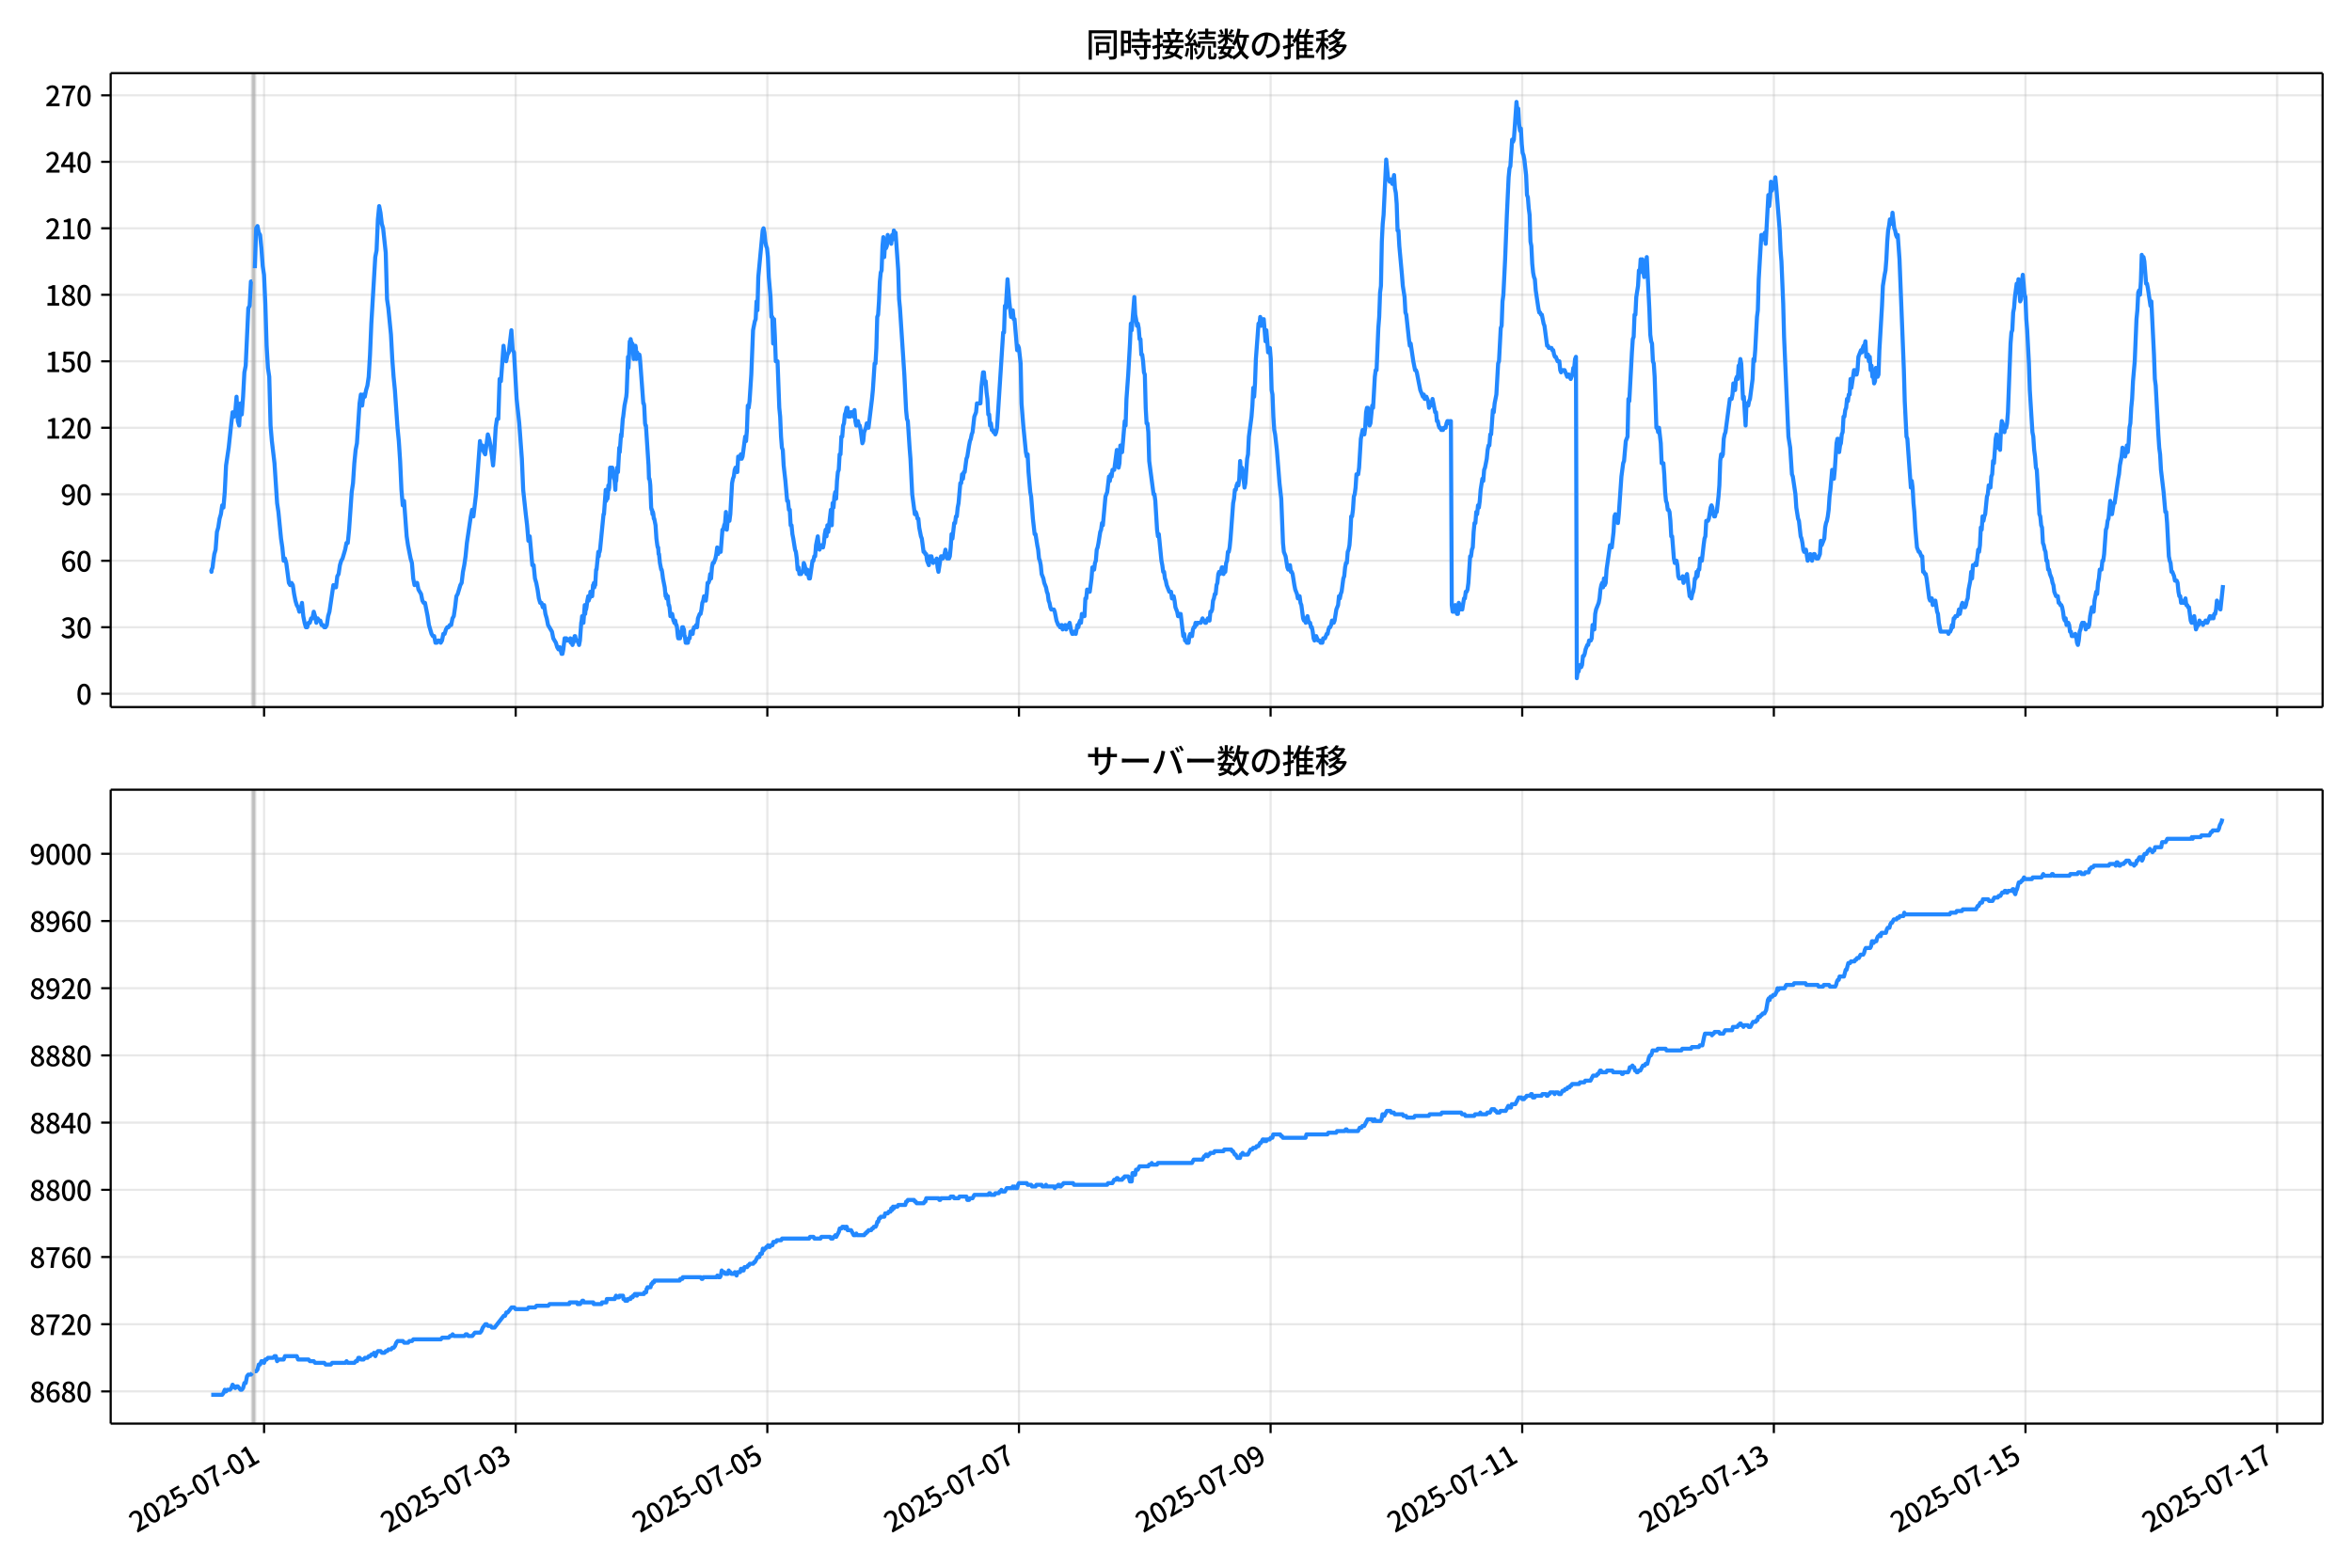 <!DOCTYPE svg  PUBLIC '-//W3C//DTD SVG 1.1//EN'  'http://www.w3.org/Graphics/SVG/1.1/DTD/svg11.dtd'>
<svg version="1.1" viewBox="0 0 864 576" xmlns="http://www.w3.org/2000/svg" xmlns:xlink="http://www.w3.org/1999/xlink">
 <defs>
  <style type="text/css">*{stroke-linejoin: round; stroke-linecap: butt}</style>
 </defs>
 <g id="aa">
  <g id="ab">
   <path d="m0 576h864v-576h-864z" fill="#fff"/>
  </g>
  <g id="ac">
   <g id="ad">
    <path d="m40.66 259.78h812.54v-232.9h-812.54z" fill="#fff"/>
   </g>
   <g id="ae">
    <path d="m92.674 259.78h.963v-232.9h-.963z" clip-path="url(#c)" fill="#808080" opacity=".3" stroke="#808080"/>
   </g>
   <g id="af">
    <g id="ag">
     <g id="ah">
      <path d="m97.007 259.78v-232.9" clip-path="url(#c)" fill="none" stroke="#b0b0b0" stroke-linecap="square" stroke-opacity=".3" stroke-width=".8"/>
     </g>
     <g id="ai">
      <defs>
       <path id="f" d="m0 0v3.5" stroke="#000" stroke-width=".8"/>
      </defs>
      <use x="97.007" y="259.778" stroke="#000000" stroke-width=".8" xlink:href="#f"/>
     </g>
    </g>
    <g id="aj">
     <g id="ak">
      <path d="m189.44 259.78v-232.9" clip-path="url(#c)" fill="none" stroke="#b0b0b0" stroke-linecap="square" stroke-opacity=".3" stroke-width=".8"/>
     </g>
     <g id="al">
      <use x="189.442" y="259.778" stroke="#000000" stroke-width=".8" xlink:href="#f"/>
     </g>
    </g>
    <g id="am">
     <g id="an">
      <path d="m281.88 259.78v-232.9" clip-path="url(#c)" fill="none" stroke="#b0b0b0" stroke-linecap="square" stroke-opacity=".3" stroke-width=".8"/>
     </g>
     <g id="ao">
      <use x="281.877" y="259.778" stroke="#000000" stroke-width=".8" xlink:href="#f"/>
     </g>
    </g>
    <g id="ap">
     <g id="aq">
      <path d="m374.31 259.78v-232.9" clip-path="url(#c)" fill="none" stroke="#b0b0b0" stroke-linecap="square" stroke-opacity=".3" stroke-width=".8"/>
     </g>
     <g id="ar">
      <use x="374.312" y="259.778" stroke="#000000" stroke-width=".8" xlink:href="#f"/>
     </g>
    </g>
    <g id="as">
     <g id="at">
      <path d="m466.75 259.78v-232.9" clip-path="url(#c)" fill="none" stroke="#b0b0b0" stroke-linecap="square" stroke-opacity=".3" stroke-width=".8"/>
     </g>
     <g id="au">
      <use x="466.747" y="259.778" stroke="#000000" stroke-width=".8" xlink:href="#f"/>
     </g>
    </g>
    <g id="av">
     <g id="aw">
      <path d="m559.18 259.78v-232.9" clip-path="url(#c)" fill="none" stroke="#b0b0b0" stroke-linecap="square" stroke-opacity=".3" stroke-width=".8"/>
     </g>
     <g id="ax">
      <use x="559.182" y="259.778" stroke="#000000" stroke-width=".8" xlink:href="#f"/>
     </g>
    </g>
    <g id="ay">
     <g id="az">
      <path d="m651.62 259.78v-232.9" clip-path="url(#c)" fill="none" stroke="#b0b0b0" stroke-linecap="square" stroke-opacity=".3" stroke-width=".8"/>
     </g>
     <g id="ba">
      <use x="651.617" y="259.778" stroke="#000000" stroke-width=".8" xlink:href="#f"/>
     </g>
    </g>
    <g id="bb">
     <g id="bc">
      <path d="m744.05 259.78v-232.9" clip-path="url(#c)" fill="none" stroke="#b0b0b0" stroke-linecap="square" stroke-opacity=".3" stroke-width=".8"/>
     </g>
     <g id="bd">
      <use x="744.052" y="259.778" stroke="#000000" stroke-width=".8" xlink:href="#f"/>
     </g>
    </g>
    <g id="be">
     <g id="bf">
      <path d="m836.49 259.78v-232.9" clip-path="url(#c)" fill="none" stroke="#b0b0b0" stroke-linecap="square" stroke-opacity=".3" stroke-width=".8"/>
     </g>
     <g id="bg">
      <use x="836.487" y="259.778" stroke="#000000" stroke-width=".8" xlink:href="#f"/>
     </g>
    </g>
   </g>
   <g id="bh">
    <g id="bi">
     <g id="bj">
      <path d="m40.66 254.89h812.54" clip-path="url(#c)" fill="none" stroke="#b0b0b0" stroke-linecap="square" stroke-opacity=".3" stroke-width=".8"/>
     </g>
     <g id="bk">
      <defs>
       <path id="e" d="m0 0h-3.5" stroke="#000" stroke-width=".8"/>
      </defs>
      <use x="40.66" y="254.892" stroke="#000000" stroke-width=".8" xlink:href="#e"/>
     </g>
     <g id="bl">
      <!-- 0 -->
      <g transform="translate(27.96 258.88) scale(.1 -.1)">
       <defs>
        <path id="a" transform="scale(.016)" d="m1830-90q-460 0-806 275-346 276-535 823-188 547-188 1366 0 820 188 1357 189 538 535 803 346 266 806 266 461 0 800-269 340-269 528-803 189-534 189-1354 0-819-189-1366-188-547-528-823-339-275-800-275zm0 589q237 0 422 185 186 186 288 599 103 413 103 1091 0 679-103 1082-102 403-288 582-185 180-422 180-236 0-422-180-186-179-292-582-105-403-105-1082 0-678 105-1091 106-413 292-599 186-185 422-185z"/>
       </defs>
       <use xlink:href="#a"/>
      </g>
     </g>
    </g>
    <g id="bm">
     <g id="bn">
      <path d="m40.66 230.46h812.54" clip-path="url(#c)" fill="none" stroke="#b0b0b0" stroke-linecap="square" stroke-opacity=".3" stroke-width=".8"/>
     </g>
     <g id="bo">
      <use x="40.66" y="230.462" stroke="#000000" stroke-width=".8" xlink:href="#e"/>
     </g>
     <g id="bp">
      <!-- 30 -->
      <g transform="translate(22.26 234.45) scale(.1 -.1)">
       <defs>
        <path id="n" transform="scale(.016)" d="m1715-90q-371 0-656 90t-503 240q-217 150-377 323l359 474q211-205 479-359 269-153 634-153 269 0 467 92 199 93 311 266t112 423q0 256-125 451t-429 300q-304 106-835 106v551q467 0 732 105 266 106 384 291 119 186 119 423 0 307-192 489-192 183-531 183-269 0-503-119-233-118-438-316l-384 460q282 256 614 413 333 157 737 157 422 0 748-144 327-144 512-413 186-269 186-659 0-403-221-685-221-281-592-422v-26q269-70 490-227t349-400 128-557q0-422-215-726-214-304-573-468-358-163-787-163z"/>
       </defs>
       <use xlink:href="#n"/>
       <use transform="translate(57)" xlink:href="#a"/>
      </g>
     </g>
    </g>
    <g id="bq">
     <g id="br">
      <path d="m40.66 206.03h812.54" clip-path="url(#c)" fill="none" stroke="#b0b0b0" stroke-linecap="square" stroke-opacity=".3" stroke-width=".8"/>
     </g>
     <g id="bs">
      <use x="40.66" y="206.032" stroke="#000000" stroke-width=".8" xlink:href="#e"/>
     </g>
     <g id="bt">
      <!-- 60 -->
      <g transform="translate(22.26 210.02) scale(.1 -.1)">
       <defs>
        <path id="m" transform="scale(.016)" d="m1971-90q-339 0-634 144-294 144-518 435-224 292-352 733-128 442-128 1044 0 678 147 1161 148 483 397 784 250 301 570 445t665 144q397 0 688-147 292-147 490-359l-403-448q-128 154-327 253-198 99-409 99-307 0-567-182-259-182-413-605-153-422-153-1145 0-608 115-1002t326-589q212-195 493-195 212 0 375 121 163 122 259 343t96 522q0 300-90 511-89 212-259 320-169 109-419 109-211 0-451-134t-458-461l-25 538q134 192 313 323t374 201q196 71 375 71 397 0 694-163 298-163 467-490 170-326 170-825 0-468-195-817-195-348-512-544-317-195-701-195z"/>
       </defs>
       <use xlink:href="#m"/>
       <use transform="translate(57)" xlink:href="#a"/>
      </g>
     </g>
    </g>
    <g id="bu">
     <g id="bv">
      <path d="m40.66 181.6h812.54" clip-path="url(#c)" fill="none" stroke="#b0b0b0" stroke-linecap="square" stroke-opacity=".3" stroke-width=".8"/>
     </g>
     <g id="bw">
      <use x="40.66" y="181.602" stroke="#000000" stroke-width=".8" xlink:href="#e"/>
     </g>
     <g id="bx">
      <!-- 90 -->
      <g transform="translate(22.26 185.59) scale(.1 -.1)">
       <defs>
        <path id="l" transform="scale(.016)" d="m1562-90q-410 0-708 150-297 151-502 356l403 461q141-160 346-256t422-96q224 0 425 102 202 103 352 333 151 230 237 614 87 384 87 941 0 589-115 970t-323 563-496 182q-205 0-372-118-166-118-262-336t-96-525q0-301 86-512 87-211 259-323 173-112 417-112 224 0 460 141 237 141 448 461l32-544q-134-180-313-314t-371-208-384-74q-391 0-689 166-297 167-467 496-169 330-169 823 0 467 195 816t515 541 698 192q339 0 636-138 298-137 519-419 221-281 349-710t128-1018q0-691-141-1187t-391-807q-249-310-563-461-313-150-652-150z"/>
       </defs>
       <use xlink:href="#l"/>
       <use transform="translate(57)" xlink:href="#a"/>
      </g>
     </g>
    </g>
    <g id="by">
     <g id="bz">
      <path d="m40.66 157.17h812.54" clip-path="url(#c)" fill="none" stroke="#b0b0b0" stroke-linecap="square" stroke-opacity=".3" stroke-width=".8"/>
     </g>
     <g id="ca">
      <use x="40.66" y="157.172" stroke="#000000" stroke-width=".8" xlink:href="#e"/>
     </g>
     <g id="cb">
      <!-- 120 -->
      <g transform="translate(16.56 161.16) scale(.1 -.1)">
       <defs>
        <path id="k" transform="scale(.016)" d="m544 0v608h1037v3277h-845v467q333 58 579 147 247 90 451 218h557v-4109h915v-608h-2694z"/>
        <path id="b" transform="scale(.016)" d="m282 0v429q697 621 1164 1136 468 515 701 956 234 442 234 826 0 256-87 451-86 196-262 301-176 106-445 106-275 0-506-151-230-150-422-368l-416 410q301 333 637 518 336 186 803 186 429 0 749-176t496-493 176-745q0-455-224-919t-615-935q-390-470-889-950 186 20 394 36t374 16h1184v-634h-3046z"/>
       </defs>
       <use xlink:href="#k"/>
       <use transform="translate(57)" xlink:href="#b"/>
       <use transform="translate(114)" xlink:href="#a"/>
      </g>
     </g>
    </g>
    <g id="cc">
     <g id="cd">
      <path d="m40.66 132.74h812.54" clip-path="url(#c)" fill="none" stroke="#b0b0b0" stroke-linecap="square" stroke-opacity=".3" stroke-width=".8"/>
     </g>
     <g id="ce">
      <use x="40.66" y="132.743" stroke="#000000" stroke-width=".8" xlink:href="#e"/>
     </g>
     <g id="cf">
      <!-- 150 -->
      <g transform="translate(16.56 136.73) scale(.1 -.1)">
       <defs>
        <path id="j" transform="scale(.016)" d="m1715-90q-365 0-653 90t-506 237q-217 147-383 307l352 480q134-134 294-246t361-183q202-70 452-70 262 0 473 118 212 119 333 346 122 227 122 541 0 460-247 716-246 256-649 256-224 0-384-64t-365-198l-365 237 141 2240h2387v-627h-1747l-109-1204q154 77 307 118 154 42 340 42 397 0 723-160t518-490q192-329 192-847 0-519-224-887t-586-560q-361-192-777-192z"/>
       </defs>
       <use xlink:href="#k"/>
       <use transform="translate(57)" xlink:href="#j"/>
       <use transform="translate(114)" xlink:href="#a"/>
      </g>
     </g>
    </g>
    <g id="cg">
     <g id="ch">
      <path d="m40.66 108.31h812.54" clip-path="url(#c)" fill="none" stroke="#b0b0b0" stroke-linecap="square" stroke-opacity=".3" stroke-width=".8"/>
     </g>
     <g id="ci">
      <use x="40.66" y="108.313" stroke="#000000" stroke-width=".8" xlink:href="#e"/>
     </g>
     <g id="cj">
      <!-- 180 -->
      <g transform="translate(16.56 112.3) scale(.1 -.1)">
       <defs>
        <path id="h" transform="scale(.016)" d="m1830-90q-441 0-787 163-345 164-547 448-202 285-202 650 0 314 122 557t314 419 403 291v32q-256 186-442 458-185 272-185 643 0 365 176 640t480 425q304 151 694 151 410 0 704-160t457-439q164-278 164-649 0-237-96-448t-234-381q-137-169-291-278v-32q218-115 397-285 179-169 288-406t109-557q0-346-189-628-189-281-532-448-342-166-803-166zm314 2708q205 198 310 419 106 221 106 464 0 211-83 384t-247 272q-163 99-393 99-288 0-480-183-192-182-192-502 0-256 134-429 135-172 359-294t486-230zm-294-2170q236 0 418 89 183 90 285 253 103 164 103 388 0 211-90 367-89 157-246 272-157 116-368 215t-454 195q-244-173-398-426-153-252-153-553 0-237 118-416 119-179 324-282 205-102 461-102z"/>
       </defs>
       <use xlink:href="#k"/>
       <use transform="translate(57)" xlink:href="#h"/>
       <use transform="translate(114)" xlink:href="#a"/>
      </g>
     </g>
    </g>
    <g id="ck">
     <g id="cl">
      <path d="m40.66 83.883h812.54" clip-path="url(#c)" fill="none" stroke="#b0b0b0" stroke-linecap="square" stroke-opacity=".3" stroke-width=".8"/>
     </g>
     <g id="cm">
      <use x="40.66" y="83.883" stroke="#000000" stroke-width=".8" xlink:href="#e"/>
     </g>
     <g id="cn">
      <!-- 210 -->
      <g transform="translate(16.56 87.868) scale(.1 -.1)">
       <use xlink:href="#b"/>
       <use transform="translate(57)" xlink:href="#k"/>
       <use transform="translate(114)" xlink:href="#a"/>
      </g>
     </g>
    </g>
    <g id="co">
     <g id="cp">
      <path d="m40.66 59.453h812.54" clip-path="url(#c)" fill="none" stroke="#b0b0b0" stroke-linecap="square" stroke-opacity=".3" stroke-width=".8"/>
     </g>
     <g id="cq">
      <use x="40.66" y="59.453" stroke="#000000" stroke-width=".8" xlink:href="#e"/>
     </g>
     <g id="cr">
      <!-- 240 -->
      <g transform="translate(16.56 63.438) scale(.1 -.1)">
       <defs>
        <path id="r" transform="scale(.016)" d="m2170 0v3072q0 192 12 457 13 266 20 458h-26q-90-179-183-365-92-185-195-364l-921-1415h2579v-576h-3328v493l1875 2957h858v-4717h-691z"/>
       </defs>
       <use xlink:href="#b"/>
       <use transform="translate(57)" xlink:href="#r"/>
       <use transform="translate(114)" xlink:href="#a"/>
      </g>
     </g>
    </g>
    <g id="cs">
     <g id="ct">
      <path d="m40.66 35.023h812.54" clip-path="url(#c)" fill="none" stroke="#b0b0b0" stroke-linecap="square" stroke-opacity=".3" stroke-width=".8"/>
     </g>
     <g id="cu">
      <use x="40.66" y="35.023" stroke="#000000" stroke-width=".8" xlink:href="#e"/>
     </g>
     <g id="cv">
      <!-- 270 -->
      <g transform="translate(16.56 39.008) scale(.1 -.1)">
       <defs>
        <path id="i" transform="scale(.016)" d="m1235 0q32 646 109 1187t224 1024 384 941 576 938h-2208v627h3027v-455q-409-512-665-989-256-476-397-969t-205-1053-90-1251h-755z"/>
       </defs>
       <use xlink:href="#b"/>
       <use transform="translate(57)" xlink:href="#i"/>
       <use transform="translate(114)" xlink:href="#a"/>
      </g>
     </g>
    </g>
   </g>
   <g id="cw">
    <path d="m77.594 209.29.091.814.081-.814.334-.814.17-1.629.454-3.257.48-1.629.483-6.515.48-1.629.499-3.257.479-1.629.482-3.257.454.814.481-5.7.481-9.772.963-6.515.963-8.958.481-4.072.481 1.629.481-1.629.481-5.7.481 8.958.481 1.629.481-8.143.481 4.072.481-6.515.481-8.958.481-2.443.963-21.173.481-.814.481-8.958h.481m.963-4.886.481-14.658.481-.814.481 2.443.481.814.481 4.886.481 6.515.481 3.257.481 10.586.481 15.472.481 8.143.481 3.257.481 17.915.481 5.7.963 8.143.963 14.658.481 3.257.963 9.772.481 3.257.481 4.886.481-.814.481 1.629.963 7.329.481.814.481-.814.481.814.481 3.257.481 2.443.481 1.629.481.814.481 1.629.481-.814.481-2.443.481 4.886.481 2.443.481 1.629h.481l.481-1.629h.481l.481-1.629h.481l.481-2.443.481 1.629.481 2.443.481-1.629.481.814h.481l.481 1.629h.481l.481.814h.481l.481-.814.481-3.257.481-1.629 1.444-9.772.481.814h.481l.481-4.072.481-.814.481-3.257.481-1.629.481-.814.963-3.257.481-2.443h.481l.481-4.886.963-13.844.481-3.257.481-7.329.481-4.886.481-2.443.963-14.658.481-3.257.481 4.072.481-4.072.481.814.481-2.443.481-1.629.481-3.257.481-8.143.481-11.401 1.444-24.43.481-2.443.481-11.401.481-4.886.481 2.443.481 4.072.481 1.629.963 8.958.481 17.101.481 3.257.963 9.772.481 8.958.481 6.515.481 4.886.963 13.844.481 4.886.481 7.329.481 10.586.481 5.7.481-1.629.963 13.029.481 3.257.963 4.886.481 1.629.481 5.7.481 2.443.481-.814h.481l.481 2.443.963 1.629.481 2.443.481.814h.481l.963 4.886.481 3.257.963 3.257.481.814h.481l.481 2.443h.481l.481-.814h.481l.481.814.481-.814.481-2.443h.481l.481-1.629.481-.814h.481l.481-.814h.481l.481-2.443.481-.814.481-3.257.481-4.072.481-.814.963-3.257.481-.814.481-4.072.481-2.443.481-3.257.481-4.886 1.444-9.772.481-2.443.481 2.443.963-8.143 1.444-19.544.481 3.257.481-1.629.481 2.443.481.814.963-7.329.481 1.629.481 2.443.481 3.257.481 4.072.481-5.7.481-8.143.481-3.257h.481l.481-14.658.481.814.963-13.029.481 4.072.481 1.629.481-2.443.481-.814.963-8.143.481 7.329.481.814.963 17.101.963 8.958.963 13.029.481 11.401.963 8.958.481 4.072.481 5.7.481-1.629.963 10.586h.481l.481 4.886.481 1.629.481 2.443.481 3.257.481 1.629h.481l.481 1.629.481-.814.481 3.257.481 1.629.481 2.443 1.444 2.443.481 2.443.963 1.629.481 1.629.481.814.481-.814.642 2.443h.321l.321-1.629.481-4.072h.321l.16.814.16-.814.16.814h1.123l.16-.814.16 1.629h.16l.16-.814.321 1.629.16-.814h.16l.16-1.629.16.814.16-1.629h.16l.321 1.629h.642l.16.814h.16l.16.814.321-1.629.481-6.515.16-.814.16-1.629h.321l.16 2.443.481-6.515.16 3.257.16-1.629h.16l.16-.814.321-2.443.321-1.629.16 1.629.16-.814h.16l.16-.814.16-1.629h.321l.16 1.629h.16l.321-4.072h.16l.16-.814.16 1.629.16-1.629.16.814.321-5.7h.16l.642-6.515.16 1.629.16-1.629h.16l.16-.814 1.284-13.029h.16l.642-8.958.16 4.072.16-2.443h.16l.16 1.629.16-1.629.16-3.257.16 1.629.16-.814.321-7.329h.16l.321 1.629.16-1.629h.16l.16.814.16 2.443h.16l.16.814h.16l.321 4.072.16-4.072.16.814.321-4.886.321 1.629.481-8.958.16 1.629.481-6.515.16.814.481-6.515.16-.814.481-4.072.642-3.257.16-1.629.321-8.958.16-4.072.16 4.072.481-9.772.16.814.16-1.629.481 2.443.16-.814.481 5.7.16-4.886.321 2.443.16-2.443.16.814.16 4.072.321-2.443.16.814h.642l.16.814.321 4.072.963 13.029h.16l.16.814.321 6.515.16.814h.16l.963 14.658.16 4.886h.16l.16.814.16 1.629.321 8.143.16.814h.16l.16 1.629.16-.814.16.814.16 1.629h.16l.481 2.443.321 4.886.321 2.443.16.814h.16l.16 2.443h.16l.321 3.257.481 2.443h.16l.16.814.321 2.443.642 3.257.321 3.257.16-.814.16 1.629.16-.814h.321l.321 3.257h.16l.16.814.321 3.257h.321l.16-.814h.16l.481 2.443h.16l.16.814.16-.814h.16l.321 1.629h.16l.16.814.321 3.257.16.814h.321l.16-.814.16.814.321-2.443h.16l.321-1.629.16.814.16-.814.16.814h.16l.16 2.443h.16l.321 2.443h.802l.321-1.629h.321l.321-2.443h.321l.16.814h.321l.16-1.629h.16l.16-.814h.481l.321-.814.321.814.321-3.257.642-1.629h.321l.321-1.629.321-2.443.321-.814.321-1.629.642 1.629.321-2.443.321-4.072h.321l.321-.814.321-2.443.321 1.629.321-4.072.321-1.629h.321l.642-1.629.321-1.629.321-2.443.321 2.443.321-1.629.321.814h.321l.642-8.143h.321l.321-1.629.321-.814.321-4.072.321 6.515.321-3.257h.642l.321-2.443.642-11.401.321-1.629.321-.814.321-2.443.321-.814.642 1.629.321-5.7.321.814h.321l.321-1.629.321 1.629.321-.814.963-7.329.321 1.629.321-4.072.321-8.958.321.814.321-2.443.642-9.772.642-16.287.642-3.257.321-.814.321-6.515.321 3.257.321-12.215 1.605-17.101.321-.814.321 1.629.321 3.257.321 1.629.321.814.321 3.257.321 7.329.642 7.329.321 7.329h.321l.321 9.772.321-8.958.321 6.515.321 8.958h.642l.642 17.101.321 3.257.321 7.329.321 4.072.321.814.321 5.7.642 5.7.642 7.329h.321l.321 3.257h.321l.321 5.7h.321l.321 3.257.321 1.629.642 4.072.321.814.321 2.443.321 4.072.321-.814.321 2.443h.642l.321-.814h.321l.321-3.257.321.814.642 3.257.321-1.629.642 3.257h.321l.963-6.515h.321l.321-1.629h.321l.321-4.072.642-3.257.321 3.257.321 1.629.642-1.629h.321l.321.814.321-1.629.321-3.257.321-1.629.321 2.443.321-4.072.321 2.443.963-8.143.321 5.7.321-8.143.321 1.629.321-4.072.321-1.629.321 2.443.321-6.515.321-3.257.321-.814.321-5.7h.321l.321-6.515h.321l.321-4.072.321-.814.321-3.257.321-.814.321-1.629h.321l.321 3.257.321-1.629.321 1.629.321-1.629h.642l.321 1.629.321-2.443.321 4.072.321 1.629h.321l.321-1.629.321 1.629h.321l.321 1.629.642 4.886.321-.814.321-3.257.642-1.629.321-1.629.642 1.629 1.284-10.586.321-3.257.642-9.772h.321l.321-5.7.321-11.401.321-.814.321-4.886.321-7.329.321-3.257.321-.814.321-8.958.321-3.257.321 7.329.321-5.7.321 2.443.321-.814.321-4.072.321 2.443.642-1.629.321 2.443.321-3.257.321 1.629.321-3.257.321.814h.321l.963 13.844.321 10.586.321 3.257 1.605 24.43.642 13.029.321 3.257.321.814.642 9.772.321 4.072.642 13.029.963 7.329.321-.814.321.814.321 1.629h.321l.321 3.257.642 3.257.321.814.642 4.886h.321l.321.814h.321l.321 2.443.642 1.629.321-3.257.321.814.321-.814.321 1.629.321.814.321-.814h.642l.321-.814.321 3.257.321 1.629.642-4.072.321-1.629h.321l.321.814.642-1.629.321-1.629.642 3.257.321-1.629.321 1.629.321-.814.321-3.257.321-4.886.321 1.629.642-5.7h.321l.321-2.443h.321l.321-3.257.321-1.629.642-7.329h.321l.321-3.257.321 1.629.321-2.443h.321l.642-4.886.321-.814.642-4.072.321-1.629.321-.814.321-1.629.321-.814.642-5.7.642-1.629.321-3.257h1.284l.321-5.7.642-5.7h.321l.321 4.072.321-.814.321 4.072.321 2.443.321 5.7h.321l.321 4.072.321-.814.321 2.443h.321l.321.814h.321l.321.814.321-.814.321-1.629 2.247-35.016h.321l.321-9.772.321.814.642-10.586.642 8.143.642 5.7.321-.814.321-1.629.321 3.257h.321l.963 11.401.321-1.629.321.814.642 5.7.321 14.658.642 8.143.963 9.772.321 1.629.321-.814.321 6.515.642 7.329.321 1.629.642 8.143.642 5.7h.321l.642 4.072.321 1.629.321 3.257.321.814.321 1.629.321 3.257.642 1.629.321 1.629.642 1.629.321 1.629.321.814.321 2.443.321.814.321 1.629.321.814h.963l.321.814.642 3.257.642 1.629h.321l.321.814h.321l.321-.814.321 1.629.321-.814h.321l.321-.814.321 1.629.642-1.629.321.814.321-1.629.642 3.257.321.814h.321l.321-.814h.321l.321.814.642-3.257.321.814.321-1.629.321-.814.321.814.321-3.257.321.814h.642l.321-6.515h.321l.321-3.257.321.814h.642l.642-4.886.321-4.072h.321l.321.814.321-2.443.321-.814.321-4.072.321-.814.321-1.629.642-4.072.321-.814.321-2.443.321.814.963-10.586.642-1.629.642-5.7.321 1.629.321-2.443.321.814.321-2.443h.642l.963-7.329.321 2.443.321 4.072.321-1.629.321-6.515.321 2.443h.321l.963-11.401.321 1.629.321-9.772.642-8.958.642-11.401.321-7.329.321 2.443.963-12.215.321 6.515.321 1.629.321 2.443.321-.814.321 1.629.321 4.072h.321l.321 5.7h.321l.321 2.443.321 4.072.321.814.321 12.215.321 5.7h.321l.321 3.257.321 10.586 1.605 12.215h.321l.321 2.443.642 10.586.321 2.443.321-.814.963 9.772.321 1.629.321 2.443h.321l.321 2.443.321.814.321 1.629.963 2.443h.642l.321 2.443.321-.814h.321l.321 1.629.321 2.443.642 1.629.321 1.629h.321l.321-.814h.321l.963 8.143.321-.814.321 2.443h.321l.321.814h.642l.321-2.443.321-.814.321.814h.321l.321-2.443.321-.814h.321l.321-1.629.321.814.321-.814h1.284l.642-1.629.321.814h.321l.321.814h.321l.642-1.629h.321l.321.814.321-3.257h.321l.321-.814.321-3.257.321-.814.321-1.629h.321l.321-3.257.321-.814.321-3.257.321-.814.321.814.321-.814.321-1.629h.321l.321 2.443.321-1.629.321.814.321-3.257.321-.814.321-3.257h.321l.321-1.629.321-3.257.963-13.029.321-1.629.321-3.257h.321l.321-1.629.321-.814.321.814.321-2.443.321-6.515.321 4.886.321-2.443.321 1.629.642 5.7.321-1.629.642-8.958.321-1.629.321-6.515.963-7.329.321-4.072.321-6.515.321 3.257.321-4.886.321-8.958.963-13.029.321.814.321-3.257.321 3.257.321-2.443.321.814.321-.814.642 8.143.321-4.072.642 8.143.321-1.629h.321l.321 4.072.321 11.401.321 1.629.321 8.143.321 4.886.321 1.629.642 5.7.963 12.215.642 5.7.642 16.287.321 3.257.642 1.629.642 4.072.321.814h.321l.321-1.629.321 2.443h.321l.321.814.642 4.072.321 1.629.642 1.629.321 1.629h.321l.321-.814.321 2.443.321.814.642 4.886.321.814.321-.814.321 1.629.321-1.629.321-.814.321 1.629.321.814h.321l.321 1.629h.321l.321 1.629.321 2.443.321.814.642-1.629.642 1.629h.642l.321.814h.642l.321-1.629h.642l.642-1.629h.321l.321-1.629.321-.814h.321l.321-.814.321-1.629h.321l.321.814.321-.814.642-4.072.642-1.629.321-3.257.321.814.321-1.629.321-.814.642-4.886.321-.814.321-3.257.321-1.629h.321l.321-4.072.321-.814.321-1.629.321-4.072.321-6.515h.321l.321-2.443.321-4.886.321-.814.321-2.443.321-4.886h.642l.321-2.443.642-10.586.642-3.257h.321l.321 1.629.321-2.443.321-5.7.321-1.629h.321l.321 4.072.321 2.443.321-.814.642-6.515.321.814.642-11.401.321-2.443h.321l.642-15.472.321-4.072.321-8.958.321-2.443.321-16.287.321-6.515.321-3.257.963-20.358.642 6.515.642 1.629.321-.814h.321l.321 1.629.642-3.257.321 4.886.321 1.629.321 4.072.321 9.772h.321l.321 5.7.963 10.586.321 4.072.642 4.072.321 5.7.321.814.963 8.958.321 2.443.321-.814.963 6.515.642 3.257h.321l.321.814 1.284 6.515.963 2.443.321-.814.321 1.629.321-.814h.321l.642 1.629.321 2.443.321-1.629.321.814.321-.814.321-1.629.963 4.886h.321l.321 3.257h.321l.321 1.629.321.814h.321l.321.814h.642l.321-.814h.642l.321-1.629.321-.814h.321l.321.814.321-.814h.321l.321 67.589.321 2.443h.321l.321-1.629.321-.814.321 2.443.321.814h.321l.321-4.072.321.814.321 1.629.321-.814.321.814.642-4.072h.321l.321-2.443h.321l.321-.814.321-2.443.642-9.772h.321l.321-2.443.321-.814.321-5.7.321-3.257h.321l.321-4.072.321.814.321-3.257.321.814.321-2.443.321-4.072.642-4.072.321.814.321-4.072.321-.814.642-3.257.321-3.257.321-1.629h.321l.321-4.072h.321l.642-8.958.321.814.321-3.257.642-3.257.642-11.401.321-.814.642-12.215.321-.814.321-8.958.321-2.443.642-13.029.642-16.287.642-13.844.321-3.257.321-.814.642-9.772.321.814.321-.814.963-13.844.321 3.257.321-.814.321 5.7.321 2.443.321-.814.321 5.7.321 3.257.321.814.321 1.629.642 5.7.321 7.329.321.814.321 4.072.321 2.443.321 9.772.321 1.629.321 6.515.321 3.257.321 1.629.321.814.321 4.072.963 6.515.321 1.629h.321l.321.814h.321l.642 3.257.321.814.963 7.329h.321l.321.814h.963l.321.814h.321l.321 1.629.321.814h.321l.642 1.629h.642l.321 3.257.321.814.321-.814h.963l.963 2.443.321-.814h.321l.642 1.629.642-1.629.321-2.443h.321l.321-3.257.321-.814.321 118.08.321-2.443h.321l.321-1.629.321-.814.321.814.321-.814.321-3.257h.321l.321-.814.321-1.629.642-1.629h.321l.321-1.629h.642l.321-.814.321-4.886h.321l.321 1.629.321-5.7.321-1.629.963-2.443.321-1.629.321-3.257.321-1.629.321-.814.321 1.629.321-3.257.321 2.443.321-.814.321-4.886 1.284-8.958h.321l.321.814.642-5.7.321-5.7.321-.814.321 2.443.321-.814.321 1.629.321-3.257.963-13.844.642-4.886.321-.814.642-7.329.642-1.629.321-13.844.321.814.963-17.915.321-4.886.321-.814.321-8.143h.321l.321-6.515.642-4.072.321-5.7.321.814.321-4.886.321.814.321-.814.321 4.072.321 2.443.321-4.072h.321l.321-3.257.963 19.544.321 8.958.321 2.443.321.814.321 6.515.321.814.321 4.886.642 18.73h.321l.321 1.629.321-1.629.642 5.7.321 7.329h.642l.321 4.072.321 6.515.321 3.257.321.814.321 2.443h.321l.321.814.321 3.257.321 5.7h.321l.642 8.143.321 1.629h.321l.321-.814.321 1.629.321 4.072.321.814h.963l.321-.814.321 2.443.321-.814h.321l.321-1.629.321-.814.963 8.143h.321l.321.814.321-1.629.321-.814.321-1.629.321-3.257h.321l.321-2.443.321 1.629.321-2.443h.321l.321-4.072.321.814h.321l.642-5.7.321-2.443.321-.814.321-5.7h.642l.321-.814.642-4.072.321-.814.321.814.321 2.443.321.814h.321l.321-1.629h.321l.642-5.7.321-4.072.321-8.958.321-2.443.321.814.321-.814.321-5.7.321-1.629.321-.814 1.605-12.215h.642l.321-1.629.321-4.072.321 1.629.321.814.321-4.072.321-.814.321.814.321-4.886h.321l.321-2.443.321 1.629.642 13.029.321-.814.642 10.586.321-8.143.321.814h.321l.321-1.629.321-.814.963-7.329.321-7.329.321.814.321-4.072.642-12.215.321-2.443.321-11.401.963-16.287h.321l.321 1.629.321-.814.321-1.629.321 4.072.963-17.915.321 4.072.321-3.257.321-5.7.321 3.257.963-2.443.321-2.443.321 3.257 1.284 16.287.321 7.329.321 4.072.642 15.472.321 12.215 1.605 36.645.642 4.072.642 9.772.321.814.963 6.515.321 4.886.642 4.072.321.814.642 5.7.321.814.321 1.629.321 2.443.321.814h.321l.321-.814.642 4.072.963-2.443.321 1.629.321.814.321-1.629.321-.814h.321l.642 1.629h.642l.642-1.629.321-4.886.321 1.629.963-2.443.321-4.072.321-1.629.321-.814.321-1.629.321-2.443.321-4.886.321-2.443.642-7.329.321 2.443.321.814.321-3.257.642-9.772.321-1.629h.321l.321 4.886.321-2.443.321-.814.321-3.257.321-.814.321-5.7h.321l.321-2.443.321-.814.321-3.257.321.814.321-2.443h.321l.321-5.7.321 3.257.963-6.515h.321l.321 1.629h.321l.321-1.629.321-4.886.963-2.443.321.814.321-1.629.321-.814h.321l.321-1.629.321 5.7.321-.814h.321l.321 2.443.321-1.629.321 4.886.321-1.629.321 4.072.321-.814.321 3.257.321-.814.321-4.886.321 3.257h.321l.321-.814.321-8.958.963-16.287.321-7.329.642-4.072.321-1.629.321-4.072.321-6.515.321-4.072.321-1.629.321-2.443h.321l.321 1.629.321-4.072.642 5.7.321.814.321 1.629.321.814.321-.814.642 8.958 1.605 40.716.321 11.401.642 13.029.321.814 1.284 17.915.321-2.443.321 2.443.321 5.7.321 3.257.321 5.7.642 7.329.642 1.629h.321l.642 1.629h.321l.321 5.7h.321l.321.814h.321l.321 1.629.963 7.329.321.814.321-.814h.321l.321 2.443.321-.814h.321l.321-.814.642 4.072.321.814.321 3.257.642 3.257h2.568l.321.814.321-.814h.321l.321-.814.321-1.629.321.814.321-3.257h.321l.321-.814h.642l.321-.814.321-1.629.321 1.629.642-3.257.321-.814.642 1.629h.321l.321-.814.321-1.629.321-.814.321-3.257.642-3.257.321-3.257.321 2.443.321-4.886h.642l.321-.814.321.814.642-5.7.321.814.321-2.443.321-6.515.321.814.321-4.886.321 1.629.321-1.629.321-.814.642-6.515.321-.814.321-3.257.321.814h.321l.321-4.072.321-.814.321-4.886.321.814.642-8.958.321-1.629.321 4.886.321-1.629.321.814.321 1.629.321-7.329.321-3.257.321.814.321 2.443.321.814.321-2.443.321.814.321-1.629.321-4.072.963-25.244.321-4.072.321-.814.321-6.515.321-1.629.321-4.072.642-4.886.321 3.257.321-4.886.642 8.143.321-.814.321-6.515.321-2.443.642 7.329.321.814.321 8.143.321 4.072.642 12.215.321 9.772.963 15.472.321 1.629.321 4.886.321 2.443.321 4.072.321.814.963 16.287.321.814.321 3.257.321.814.321 5.7.321.814.321 1.629.321.814.321 3.257h.321l.321 3.257h.321l.321 1.629.642 1.629.321 1.629.321.814.321 2.443.642 1.629h.642l.321 2.443h.321l.321.814h.321l.321.814.321 1.629.321 2.443.321.814.321-.814.321 2.443.321-.814h.321l.321.814.321 2.443h.321l.321 1.629h.963l.321-.814.321.814.321 2.443.321.814.321-1.629.321-3.257.321-.814.321-1.629.321-.814.321.814.321-.814.321.814.321 1.629.321-1.629h.321l.321.814.321-.814.321-3.257.642-3.257.321 1.629h.321l.321-4.072.642-3.257.321.814.321-4.072.321-1.629.321-3.257h.642l.321-3.257h.321l.321-2.443.642-8.958.321-.814.321-2.443.321-.814.642-6.515.321 3.257.321 1.629.642-4.072h.321l1.284-8.958.321-1.629.321-3.257.642-3.257.321-3.257.321.814.321 1.629.321.814.321-1.629.321-2.443.321 2.443.321-3.257.321-5.7.321-1.629.321-5.7.321-3.257.321-6.515.642-7.329.642-15.472.321-3.257.321-6.515.321-.814.321 1.629.321-4.886.321-9.772.321 2.443.321-1.629.321 1.629.642 8.143h.321l.321 1.629.963 6.515.321-1.629.963 19.544.321 8.958.321 2.443.963 17.915.321 4.886.321 2.443.321 5.7.963 8.143.642 7.329h.321l.321 4.072.642 12.215.321 1.629.321.814.321 3.257h.321l.642 1.629.321 1.629h.642l.321.814.321 3.257.321 1.629h.321l.321 2.443.321-.814.321.814h.642l.321-1.629.321 2.443h.321l.321.814h.321l.642 4.886.321.814h.321l.321-1.629.321-.814.642 4.886.642-1.629h.321l.321-1.629.321.814h.642l.321.814.321-.814h.321l.321-.814.321.814h.321l.963-2.443.321.814h.321l.321-.814.321.814.321-1.629h.321l.321-1.629.321-3.257 1.284 3.257.963-8.958v0" clip-path="url(#c)" fill="none" stroke="#28f" stroke-linecap="square" stroke-width="1.5"/>
   </g>
   <g id="cx">
    <path d="m40.66 259.78v-232.9" fill="none" stroke="#000" stroke-linecap="square" stroke-width=".8"/>
   </g>
   <g id="cy">
    <path d="m853.2 259.78v-232.9" fill="none" stroke="#000" stroke-linecap="square" stroke-width=".8"/>
   </g>
   <g id="cz">
    <path d="m40.66 259.78h812.54" fill="none" stroke="#000" stroke-linecap="square" stroke-width=".8"/>
   </g>
   <g id="da">
    <path d="m40.66 26.88h812.54" fill="none" stroke="#000" stroke-linecap="square" stroke-width=".8"/>
   </g>
   <g id="db">
    <!-- 同時接続数の推移 -->
    <g transform="translate(398.93 20.88) scale(.12 -.12)">
     <defs>
      <path id="x" transform="scale(.016)" d="m1587 3936h3232v-518h-3232v518zm320-1114h557v-2534h-557v2534zm301 0h2291v-2086h-2291v512h1734v1069h-1734v505zm-1683 2260h5113v-570h-4524v-5056h-589v5626zm4768 0h595v-4896q0-250-67-397t-227-218q-160-77-426-96t-675-19q-13 83-45 192t-77 218q-45 108-89 185 281-13 527-13 247 0 330 0 83 7 118 42 36 35 36 112v4890z"/>
      <path id="v" transform="scale(.016)" d="m2714 4672h3238v-525h-3238v525zm-244-1235h3712v-538h-3712v538zm20-1184h3635v-531h-3635v531zm1523 3155h595v-2310h-595v2310zm832-2451h589v-2823q0-230-61-364-61-135-227-199-167-70-423-86t-633-16q-20 121-78 285-57 163-121 284 275-6 509-9t310-3q77 6 106 28 29 23 29 93v2810zm-2023-1677 487 282q153-160 313-352t294-381q135-189 206-343l-519-313q-64 153-189 348-124 196-278 394-154 199-314 365zm-2086 3718h1619v-4281h-1619v544h1056v3187h-1056v550zm32-1843h1293v-537h-1293v537zm-320 1843h563v-4832h-563v4832z"/>
      <path id="w" transform="scale(.016)" d="m3866 5408h614v-870h-614v870zm-1479-653h3597v-518h-3597v518zm-230-1485h4e3v-518h-4e3v518zm825 922 519 102q64-160 121-342 58-182 96-352 39-170 45-304l-544-128q-6 134-42 313-35 180-83 365-48 186-112 346zm1856 109 589-71q-96-275-202-557-105-281-195-486l-518 77q58 147 122 329 64 183 118 372t86 336zm-2643-2106h3943v-518h-3943v518zm1408 685 602-115q-167-371-362-784t-390-797-362-685l-525 179q160 288 346 666t368 784 323 752zm-659-2157 358 403q352-102 733-240 381-137 752-304 371-166 697-336 327-169 558-329l-384-461q-218 160-532 336-313 176-685 345-371 170-755 323-384 154-742 263zm1894 1114 583-71q-122-550-353-944-230-393-604-662t-922-435q-547-167-1296-269-25 128-93 269-67 141-137 230 678 64 1168 192t819 349q330 221 531 550 202 330 304 791zm-4684 217q396 90 953 240 557 151 1120 311l77-544q-525-154-1053-311-528-156-963-284l-134 588zm121 2093h1965v-563h-1965v563zm819 1248h576v-5229q0-236-51-374t-192-208q-141-77-355-99-214-23-541-16-13 115-64 288t-109 294q205-6 381-6t234 0q64 0 92 28 29 29 29 93v5229z"/>
      <path id="u" transform="scale(.016)" d="m4058 5408h595v-1798h-595v1798zm-1415-563h3443v-499h-3443v499zm231-992h3008v-499h-3008v499zm-224-877h3475v-1203h-531v729h-2432v-729h-512v1203zm1964-877h551v-1881q0-122 22-157 23-35 106-35 25 0 92 0 68 0 135 0t99 0q51 0 83 54t45 224 19 515q90-70 234-131t259-93q-19-429-83-662-64-234-183-326-118-93-316-93-39 0-103 0t-134 0-138 0q-67 0-99 0-237 0-365 64t-176 218q-48 153-48 422v1881zm-1164-6h550v-455q0-243-48-528-48-284-186-579-137-294-409-572-272-279-727-503-70 90-192 208-121 118-230 195 416 205 665 438 250 234 371 474 122 240 164 467 42 228 42 413v442zm-2240 3309 524-192q-121-244-259-503-137-259-275-496t-259-416l-410 173q122 186 246 438 125 253 240 515 116 263 193 481zm716-743 500-230q-224-359-496-756-272-396-548-764-275-368-518-650l-358 205q179 211 377 483 199 272 387 569 189 298 358 592 170 295 298 551zm-1721-665 307 403q166-154 339-340 173-185 320-364t224-327l-326-460q-77 160-218 348-141 189-314 384-172 196-332 356zm1485-832 435 179q128-211 249-458 122-246 215-474 93-227 137-412l-473-211q-32 185-119 422-86 237-201 486-115 250-243 468zm-1530-583q422 26 998 54 576 29 1184 68l7-499q-570-45-1127-84-556-38-992-70l-70 531zm1702-992 436 135q121-276 214-596t118-556l-454-148q-26 237-112 563-86 327-202 602zm-1363 109 499-83q-57-455-163-897-105-441-253-748-51 32-134 73-83 42-170 83-86 42-144 62 148 294 234 697t131 813zm691 627h525v-2861h-525v2861z"/>
      <path id="p" transform="scale(.016)" d="m224 2022h3187v-499h-3187v499zm51 2247h3111v-487h-3111v487zm1127-1735 563-121q-154-320-333-672t-352-679q-173-326-326-582l-532 173q148 243 324 566t345 669q170 346 311 646zm934-832 563-64q-89-480-262-838t-461-614-701-432-976-298q-25 128-99 269t-157 237q659 102 1085 303 426 202 666 554t342 883zm422 3597 519-211q-147-218-298-436-150-217-278-377l-403 186q121 173 252 413 132 240 208 425zm-1203 109h563v-2957h-563v2957zm-1075-320 448 186q134-192 246-420 112-227 157-393l-467-211q-38 172-147 406t-237 432zm1094-1050 397-236q-160-263-400-529-240-265-519-489-278-224-553-378-51 103-141 237-89 135-179 218 269 109 534 294 266 186 493 416 228 231 368 467zm487-204q83-45 246-145 163-99 352-211t346-211 221-150l-327-423q-83 77-230 198-147 122-317 253-170 132-327 250-156 119-259 189l295 250zm1798 396h2311v-556h-2311v556zm115 1178 615-90q-103-640-263-1235t-384-1101q-224-505-512-889-44 57-134 134t-186 157-166 125q275 339 473 796 199 458 340 995 141 538 217 1108zm1223-1510 614-58q-147-1101-445-1940-297-838-813-1443-515-604-1321-1014-26 71-90 177-64 105-134 208-70 102-128 159 742 346 1212 880 471 535 730 1290 260 755 375 1741zm-1005-135q134-851 387-1597 253-745 659-1305 407-560 1002-874-70-57-154-150-83-93-154-189-70-96-121-179-633 371-1056 988-422 618-688 1434-265 816-425 1783l550 89zm-3309-3065 327 416q377-148 754-330 378-182 701-378 324-195 548-368l-416-435q-211 179-519 378-307 198-666 383-358 186-729 334z"/>
      <path id="t" transform="scale(.016)" d="m3686 4378q-64-493-163-1041-99-547-265-1084-192-653-432-1104t-522-688-595-237q-320 0-596 221-275 221-448 621-172 400-172 931 0 537 220 1017 221 480 611 851 391 372 909 583 519 211 1121 211 576 0 1040-186 464-185 793-515 330-329 502-771 173-441 173-941 0-672-278-1194-278-521-816-851-538-329-1318-444l-378 601q166 20 307 42t263 48q307 70 585 217 279 148 496 375 218 227 342 534 125 308 125 692t-122 713q-121 330-358 573-236 243-582 380-346 138-781 138-525 0-935-186-409-185-694-489-284-304-432-656-147-352-147-678 0-365 89-605 90-240 224-355 135-115 276-115t288 144 297 457q151 314 298 800 147 461 246 982 100 522 145 1021l684-12z"/>
      <path id="q" transform="scale(.016)" d="m2995 2925h2893v-519h-2893v519zm0-1280h2893v-519h-2893v519zm-64-1299h3232v-557h-3232v557zm1312 3577h563v-3763h-563v3763zm429 1466 634-141q-154-390-340-794-185-403-339-684l-512 140q103 199 208 458 106 259 195 528 90 269 154 493zm-1472 25 582-147q-153-518-371-1018-217-499-483-931t-573-758q-38 64-109 160-70 96-147 198-77 103-141 160 416 416 733 1034t509 1302zm128-1203h2720v-537h-2720v-4205h-582v4422l313 320h269zm-3174-2157q396 90 953 240 557 151 1120 311l77-544q-525-154-1053-311-528-156-963-284l-134 588zm121 2093h1965v-563h-1965v563zm819 1248h576v-5229q0-236-51-374t-192-208q-141-77-355-99-214-23-541-16-13 115-64 288t-109 294q205-6 381-6t234 0q64 0 92 28 29 29 29 93v5229z"/>
      <path id="o" transform="scale(.016)" d="m4051 5402 595-109q-281-493-729-941t-1107-806q-39 64-106 144t-141 153q-73 74-137 119 608 288 1011 678t614 762zm-77-557h1511v-493h-1863l352 493zm1293 0h109l109 25 384-179q-192-505-496-905t-695-701q-390-301-845-519-454-217-947-358-44 109-137 253t-176 227q448 109 867 294 419 186 777 445 359 259 631 592t419 730v96zm-1990-954 377 307q167-96 336-218 170-121 320-249 151-128 247-237l-397-332q-90 108-237 236t-317 259q-169 132-329 234zm1107-934 595-109q-307-538-803-1031-496-492-1232-876-38 64-102 144t-138 156q-74 77-138 116 455 217 807 483t604 554q253 288 407 563zm-90-589h1460v-506h-1818l358 506zm1268 0h121l109 26 384-167q-192-614-531-1075t-787-794q-448-332-983-553-534-221-1129-355-45 115-132 269-86 153-176 249 551 96 1043 285 493 189 903 473 410 285 714 669t464 883v90zm-2132-1056 410 339q186-102 384-237 198-134 371-275t282-269l-435-371q-103 128-270 272-166 144-361 288t-381 253zm-2150 3533h589v-5376h-589v5376zm-992-1242h2336v-569h-2336v569zm1024-224 365-160q-96-339-231-707-134-368-291-727-157-358-336-672-179-313-365-537-44 128-134 291t-160 272q173 192 339 457 167 266 323 570 157 304 282 618t208 595zm941 1946 416-467q-314-122-695-221-380-99-784-173-403-74-780-131-20 102-71 236-51 135-102 231 358 58 732 138 375 80 711 179t573 208zm-397-2579q58-45 179-170 122-125 266-266 144-140 259-265t160-183l-352-473q-58 102-157 255-99 154-218 317-118 164-227 311-108 147-185 237l275 237z"/>
     </defs>
     <use xlink:href="#x"/>
     <use transform="translate(100)" xlink:href="#v"/>
     <use transform="translate(200)" xlink:href="#w"/>
     <use transform="translate(300)" xlink:href="#u"/>
     <use transform="translate(400)" xlink:href="#p"/>
     <use transform="translate(500)" xlink:href="#t"/>
     <use transform="translate(600)" xlink:href="#q"/>
     <use transform="translate(700)" xlink:href="#o"/>
    </g>
   </g>
  </g>
  <g id="dc">
   <g id="dd">
    <path d="m40.66 523.06h812.54v-232.9h-812.54z" fill="#fff"/>
   </g>
   <g id="de">
    <path d="m92.674 523.06h.963v-232.9h-.963z" clip-path="url(#d)" fill="#808080" opacity=".3" stroke="#808080"/>
   </g>
   <g id="df">
    <g id="dg">
     <g id="dh">
      <path d="m97.007 523.06v-232.9" clip-path="url(#d)" fill="none" stroke="#b0b0b0" stroke-linecap="square" stroke-opacity=".3" stroke-width=".8"/>
     </g>
     <g id="di">
      <use x="97.007" y="523.055" stroke="#000000" stroke-width=".8" xlink:href="#f"/>
     </g>
     <g id="dj">
      <!-- 2025-07-01 -->
      <g transform="translate(50.217 563.33) rotate(-30) scale(.1 -.1)">
       <defs>
        <path id="g" transform="scale(.016)" d="m301 1536v544h1689v-544h-1689z"/>
       </defs>
       <use xlink:href="#b"/>
       <use transform="translate(57)" xlink:href="#a"/>
       <use transform="translate(114)" xlink:href="#b"/>
       <use transform="translate(171)" xlink:href="#j"/>
       <use transform="translate(228)" xlink:href="#g"/>
       <use transform="translate(263.7)" xlink:href="#a"/>
       <use transform="translate(320.7)" xlink:href="#i"/>
       <use transform="translate(377.7)" xlink:href="#g"/>
       <use transform="translate(413.4)" xlink:href="#a"/>
       <use transform="translate(470.4)" xlink:href="#k"/>
      </g>
     </g>
    </g>
    <g id="dk">
     <g id="dl">
      <path d="m189.44 523.06v-232.9" clip-path="url(#d)" fill="none" stroke="#b0b0b0" stroke-linecap="square" stroke-opacity=".3" stroke-width=".8"/>
     </g>
     <g id="dm">
      <use x="189.442" y="523.055" stroke="#000000" stroke-width=".8" xlink:href="#f"/>
     </g>
     <g id="dn">
      <!-- 2025-07-03 -->
      <g transform="translate(142.65 563.33) rotate(-30) scale(.1 -.1)">
       <use xlink:href="#b"/>
       <use transform="translate(57)" xlink:href="#a"/>
       <use transform="translate(114)" xlink:href="#b"/>
       <use transform="translate(171)" xlink:href="#j"/>
       <use transform="translate(228)" xlink:href="#g"/>
       <use transform="translate(263.7)" xlink:href="#a"/>
       <use transform="translate(320.7)" xlink:href="#i"/>
       <use transform="translate(377.7)" xlink:href="#g"/>
       <use transform="translate(413.4)" xlink:href="#a"/>
       <use transform="translate(470.4)" xlink:href="#n"/>
      </g>
     </g>
    </g>
    <g id="do">
     <g id="dp">
      <path d="m281.88 523.06v-232.9" clip-path="url(#d)" fill="none" stroke="#b0b0b0" stroke-linecap="square" stroke-opacity=".3" stroke-width=".8"/>
     </g>
     <g id="dq">
      <use x="281.877" y="523.055" stroke="#000000" stroke-width=".8" xlink:href="#f"/>
     </g>
     <g id="dr">
      <!-- 2025-07-05 -->
      <g transform="translate(235.09 563.33) rotate(-30) scale(.1 -.1)">
       <use xlink:href="#b"/>
       <use transform="translate(57)" xlink:href="#a"/>
       <use transform="translate(114)" xlink:href="#b"/>
       <use transform="translate(171)" xlink:href="#j"/>
       <use transform="translate(228)" xlink:href="#g"/>
       <use transform="translate(263.7)" xlink:href="#a"/>
       <use transform="translate(320.7)" xlink:href="#i"/>
       <use transform="translate(377.7)" xlink:href="#g"/>
       <use transform="translate(413.4)" xlink:href="#a"/>
       <use transform="translate(470.4)" xlink:href="#j"/>
      </g>
     </g>
    </g>
    <g id="ds">
     <g id="dt">
      <path d="m374.31 523.06v-232.9" clip-path="url(#d)" fill="none" stroke="#b0b0b0" stroke-linecap="square" stroke-opacity=".3" stroke-width=".8"/>
     </g>
     <g id="du">
      <use x="374.312" y="523.055" stroke="#000000" stroke-width=".8" xlink:href="#f"/>
     </g>
     <g id="dv">
      <!-- 2025-07-07 -->
      <g transform="translate(327.52 563.33) rotate(-30) scale(.1 -.1)">
       <use xlink:href="#b"/>
       <use transform="translate(57)" xlink:href="#a"/>
       <use transform="translate(114)" xlink:href="#b"/>
       <use transform="translate(171)" xlink:href="#j"/>
       <use transform="translate(228)" xlink:href="#g"/>
       <use transform="translate(263.7)" xlink:href="#a"/>
       <use transform="translate(320.7)" xlink:href="#i"/>
       <use transform="translate(377.7)" xlink:href="#g"/>
       <use transform="translate(413.4)" xlink:href="#a"/>
       <use transform="translate(470.4)" xlink:href="#i"/>
      </g>
     </g>
    </g>
    <g id="dw">
     <g id="dx">
      <path d="m466.75 523.06v-232.9" clip-path="url(#d)" fill="none" stroke="#b0b0b0" stroke-linecap="square" stroke-opacity=".3" stroke-width=".8"/>
     </g>
     <g id="dy">
      <use x="466.747" y="523.055" stroke="#000000" stroke-width=".8" xlink:href="#f"/>
     </g>
     <g id="dz">
      <!-- 2025-07-09 -->
      <g transform="translate(419.96 563.33) rotate(-30) scale(.1 -.1)">
       <use xlink:href="#b"/>
       <use transform="translate(57)" xlink:href="#a"/>
       <use transform="translate(114)" xlink:href="#b"/>
       <use transform="translate(171)" xlink:href="#j"/>
       <use transform="translate(228)" xlink:href="#g"/>
       <use transform="translate(263.7)" xlink:href="#a"/>
       <use transform="translate(320.7)" xlink:href="#i"/>
       <use transform="translate(377.7)" xlink:href="#g"/>
       <use transform="translate(413.4)" xlink:href="#a"/>
       <use transform="translate(470.4)" xlink:href="#l"/>
      </g>
     </g>
    </g>
    <g id="ea">
     <g id="eb">
      <path d="m559.18 523.06v-232.9" clip-path="url(#d)" fill="none" stroke="#b0b0b0" stroke-linecap="square" stroke-opacity=".3" stroke-width=".8"/>
     </g>
     <g id="ec">
      <use x="559.182" y="523.055" stroke="#000000" stroke-width=".8" xlink:href="#f"/>
     </g>
     <g id="ed">
      <!-- 2025-07-11 -->
      <g transform="translate(512.39 563.33) rotate(-30) scale(.1 -.1)">
       <use xlink:href="#b"/>
       <use transform="translate(57)" xlink:href="#a"/>
       <use transform="translate(114)" xlink:href="#b"/>
       <use transform="translate(171)" xlink:href="#j"/>
       <use transform="translate(228)" xlink:href="#g"/>
       <use transform="translate(263.7)" xlink:href="#a"/>
       <use transform="translate(320.7)" xlink:href="#i"/>
       <use transform="translate(377.7)" xlink:href="#g"/>
       <use transform="translate(413.4)" xlink:href="#k"/>
       <use transform="translate(470.4)" xlink:href="#k"/>
      </g>
     </g>
    </g>
    <g id="ee">
     <g id="ef">
      <path d="m651.62 523.06v-232.9" clip-path="url(#d)" fill="none" stroke="#b0b0b0" stroke-linecap="square" stroke-opacity=".3" stroke-width=".8"/>
     </g>
     <g id="eg">
      <use x="651.617" y="523.055" stroke="#000000" stroke-width=".8" xlink:href="#f"/>
     </g>
     <g id="eh">
      <!-- 2025-07-13 -->
      <g transform="translate(604.83 563.33) rotate(-30) scale(.1 -.1)">
       <use xlink:href="#b"/>
       <use transform="translate(57)" xlink:href="#a"/>
       <use transform="translate(114)" xlink:href="#b"/>
       <use transform="translate(171)" xlink:href="#j"/>
       <use transform="translate(228)" xlink:href="#g"/>
       <use transform="translate(263.7)" xlink:href="#a"/>
       <use transform="translate(320.7)" xlink:href="#i"/>
       <use transform="translate(377.7)" xlink:href="#g"/>
       <use transform="translate(413.4)" xlink:href="#k"/>
       <use transform="translate(470.4)" xlink:href="#n"/>
      </g>
     </g>
    </g>
    <g id="ei">
     <g id="ej">
      <path d="m744.05 523.06v-232.9" clip-path="url(#d)" fill="none" stroke="#b0b0b0" stroke-linecap="square" stroke-opacity=".3" stroke-width=".8"/>
     </g>
     <g id="ek">
      <use x="744.052" y="523.055" stroke="#000000" stroke-width=".8" xlink:href="#f"/>
     </g>
     <g id="el">
      <!-- 2025-07-15 -->
      <g transform="translate(697.26 563.33) rotate(-30) scale(.1 -.1)">
       <use xlink:href="#b"/>
       <use transform="translate(57)" xlink:href="#a"/>
       <use transform="translate(114)" xlink:href="#b"/>
       <use transform="translate(171)" xlink:href="#j"/>
       <use transform="translate(228)" xlink:href="#g"/>
       <use transform="translate(263.7)" xlink:href="#a"/>
       <use transform="translate(320.7)" xlink:href="#i"/>
       <use transform="translate(377.7)" xlink:href="#g"/>
       <use transform="translate(413.4)" xlink:href="#k"/>
       <use transform="translate(470.4)" xlink:href="#j"/>
      </g>
     </g>
    </g>
    <g id="em">
     <g id="en">
      <path d="m836.49 523.06v-232.9" clip-path="url(#d)" fill="none" stroke="#b0b0b0" stroke-linecap="square" stroke-opacity=".3" stroke-width=".8"/>
     </g>
     <g id="eo">
      <use x="836.487" y="523.055" stroke="#000000" stroke-width=".8" xlink:href="#f"/>
     </g>
     <g id="ep">
      <!-- 2025-07-17 -->
      <g transform="translate(789.7 563.33) rotate(-30) scale(.1 -.1)">
       <use xlink:href="#b"/>
       <use transform="translate(57)" xlink:href="#a"/>
       <use transform="translate(114)" xlink:href="#b"/>
       <use transform="translate(171)" xlink:href="#j"/>
       <use transform="translate(228)" xlink:href="#g"/>
       <use transform="translate(263.7)" xlink:href="#a"/>
       <use transform="translate(320.7)" xlink:href="#i"/>
       <use transform="translate(377.7)" xlink:href="#g"/>
       <use transform="translate(413.4)" xlink:href="#k"/>
       <use transform="translate(470.4)" xlink:href="#i"/>
      </g>
     </g>
    </g>
   </g>
   <g id="eq">
    <g id="er">
     <g id="es">
      <path d="m40.66 511.23h812.54" clip-path="url(#d)" fill="none" stroke="#b0b0b0" stroke-linecap="square" stroke-opacity=".3" stroke-width=".8"/>
     </g>
     <g id="et">
      <use x="40.66" y="511.235" stroke="#000000" stroke-width=".8" xlink:href="#e"/>
     </g>
     <g id="eu">
      <!-- 8680 -->
      <g transform="translate(10.86 515.22) scale(.1 -.1)">
       <use xlink:href="#h"/>
       <use transform="translate(57)" xlink:href="#m"/>
       <use transform="translate(114)" xlink:href="#h"/>
       <use transform="translate(171)" xlink:href="#a"/>
      </g>
     </g>
    </g>
    <g id="ev">
     <g id="ew">
      <path d="m40.66 486.54h812.54" clip-path="url(#d)" fill="none" stroke="#b0b0b0" stroke-linecap="square" stroke-opacity=".3" stroke-width=".8"/>
     </g>
     <g id="ex">
      <use x="40.66" y="486.544" stroke="#000000" stroke-width=".8" xlink:href="#e"/>
     </g>
     <g id="ey">
      <!-- 8720 -->
      <g transform="translate(10.86 490.53) scale(.1 -.1)">
       <use xlink:href="#h"/>
       <use transform="translate(57)" xlink:href="#i"/>
       <use transform="translate(114)" xlink:href="#b"/>
       <use transform="translate(171)" xlink:href="#a"/>
      </g>
     </g>
    </g>
    <g id="ez">
     <g id="fa">
      <path d="m40.66 461.85h812.54" clip-path="url(#d)" fill="none" stroke="#b0b0b0" stroke-linecap="square" stroke-opacity=".3" stroke-width=".8"/>
     </g>
     <g id="fb">
      <use x="40.66" y="461.853" stroke="#000000" stroke-width=".8" xlink:href="#e"/>
     </g>
     <g id="fc">
      <!-- 8760 -->
      <g transform="translate(10.86 465.84) scale(.1 -.1)">
       <use xlink:href="#h"/>
       <use transform="translate(57)" xlink:href="#i"/>
       <use transform="translate(114)" xlink:href="#m"/>
       <use transform="translate(171)" xlink:href="#a"/>
      </g>
     </g>
    </g>
    <g id="fd">
     <g id="fe">
      <path d="m40.66 437.16h812.54" clip-path="url(#d)" fill="none" stroke="#b0b0b0" stroke-linecap="square" stroke-opacity=".3" stroke-width=".8"/>
     </g>
     <g id="ff">
      <use x="40.66" y="437.162" stroke="#000000" stroke-width=".8" xlink:href="#e"/>
     </g>
     <g id="fg">
      <!-- 8800 -->
      <g transform="translate(10.86 441.15) scale(.1 -.1)">
       <use xlink:href="#h"/>
       <use transform="translate(57)" xlink:href="#h"/>
       <use transform="translate(114)" xlink:href="#a"/>
       <use transform="translate(171)" xlink:href="#a"/>
      </g>
     </g>
    </g>
    <g id="fh">
     <g id="fi">
      <path d="m40.66 412.47h812.54" clip-path="url(#d)" fill="none" stroke="#b0b0b0" stroke-linecap="square" stroke-opacity=".3" stroke-width=".8"/>
     </g>
     <g id="fj">
      <use x="40.66" y="412.471" stroke="#000000" stroke-width=".8" xlink:href="#e"/>
     </g>
     <g id="fk">
      <!-- 8840 -->
      <g transform="translate(10.86 416.46) scale(.1 -.1)">
       <use xlink:href="#h"/>
       <use transform="translate(57)" xlink:href="#h"/>
       <use transform="translate(114)" xlink:href="#r"/>
       <use transform="translate(171)" xlink:href="#a"/>
      </g>
     </g>
    </g>
    <g id="fl">
     <g id="fm">
      <path d="m40.66 387.78h812.54" clip-path="url(#d)" fill="none" stroke="#b0b0b0" stroke-linecap="square" stroke-opacity=".3" stroke-width=".8"/>
     </g>
     <g id="fn">
      <use x="40.66" y="387.78" stroke="#000000" stroke-width=".8" xlink:href="#e"/>
     </g>
     <g id="fo">
      <!-- 8880 -->
      <g transform="translate(10.86 391.76) scale(.1 -.1)">
       <use xlink:href="#h"/>
       <use transform="translate(57)" xlink:href="#h"/>
       <use transform="translate(114)" xlink:href="#h"/>
       <use transform="translate(171)" xlink:href="#a"/>
      </g>
     </g>
    </g>
    <g id="fp">
     <g id="fq">
      <path d="m40.66 363.09h812.54" clip-path="url(#d)" fill="none" stroke="#b0b0b0" stroke-linecap="square" stroke-opacity=".3" stroke-width=".8"/>
     </g>
     <g id="fr">
      <use x="40.66" y="363.089" stroke="#000000" stroke-width=".8" xlink:href="#e"/>
     </g>
     <g id="fs">
      <!-- 8920 -->
      <g transform="translate(10.86 367.07) scale(.1 -.1)">
       <use xlink:href="#h"/>
       <use transform="translate(57)" xlink:href="#l"/>
       <use transform="translate(114)" xlink:href="#b"/>
       <use transform="translate(171)" xlink:href="#a"/>
      </g>
     </g>
    </g>
    <g id="ft">
     <g id="fu">
      <path d="m40.66 338.4h812.54" clip-path="url(#d)" fill="none" stroke="#b0b0b0" stroke-linecap="square" stroke-opacity=".3" stroke-width=".8"/>
     </g>
     <g id="fv">
      <use x="40.66" y="338.398" stroke="#000000" stroke-width=".8" xlink:href="#e"/>
     </g>
     <g id="fw">
      <!-- 8960 -->
      <g transform="translate(10.86 342.38) scale(.1 -.1)">
       <use xlink:href="#h"/>
       <use transform="translate(57)" xlink:href="#l"/>
       <use transform="translate(114)" xlink:href="#m"/>
       <use transform="translate(171)" xlink:href="#a"/>
      </g>
     </g>
    </g>
    <g id="fx">
     <g id="fy">
      <path d="m40.66 313.71h812.54" clip-path="url(#d)" fill="none" stroke="#b0b0b0" stroke-linecap="square" stroke-opacity=".3" stroke-width=".8"/>
     </g>
     <g id="fz">
      <use x="40.66" y="313.707" stroke="#000000" stroke-width=".8" xlink:href="#e"/>
     </g>
     <g id="ga">
      <!-- 9000 -->
      <g transform="translate(10.86 317.69) scale(.1 -.1)">
       <use xlink:href="#l"/>
       <use transform="translate(57)" xlink:href="#a"/>
       <use transform="translate(114)" xlink:href="#a"/>
       <use transform="translate(171)" xlink:href="#a"/>
      </g>
     </g>
    </g>
   </g>
   <g id="gb">
    <path d="m77.594 512.47h4.035l.454-.617.481-1.235.481.617.481-.617h.963l.481-.617.481-1.235.963 1.235.481-.617h.481l.963 1.234h.481l.481-.617.481-1.852h.481l.481-2.469.481-.617h.963l.481-.617m.963-.617h.481l.481-.617.481-1.852h.481l.481-1.234h.481l.481.617.481-1.235h.481l.481-.617h1.926l.481-.617h.481l.481 1.852.481-.617h1.926l.481-1.234h4.333l.481 1.234h3.852l.481.617h1.444l.481.617h3.37l.481.617h1.926l.481-.617h4.814l.481-.617.481.617h2.407l.481-.617h.481l.481-1.234h.481l.481.617h.963l.481-.617h.963l.481-.617h.481l.481-.617h.481l.481-.617.481 1.234.481-1.234.481-.617h.963l.481.617h.963l.481-.617h.481l.481-.617h.963l.481-.617h.481l.481-.617.481-1.234.481-.617h1.926l.481.617h1.444l.481-.617h.963l.481-.617h10.11l.481-.617h2.407l.481-.617h.481l.481-.617.481.617h3.852l.481-.617h.481l.481.617h1.444l.963-1.234h1.926l.481-.617.481-1.234.963-1.235h.481l.481.617h.963l.481.617h.963l3.37-4.321h.481l.481-1.234h.481l1.444-1.852h.963l.481.617h4.333l.481-.617h2.407l.481-.617h4.333l.481-.617h7.221l.16-.617h2.728l.16.617h.963l.16-.617h.481l.16-.617h.321l.16.617h3.53l.16.617h2.889l.16-.617h1.605l.16-1.235h2.889l.16-.617h.16l.16-.617.16.617h.963l.16-.617h1.284l.16 1.234h.481l.16.617h.802l.16-.617h.963l.16-.617h.642l.16-.617h.481l.16-.617h.642l.16.617.16-.617h2.407l.16-.617h.642l.16-1.235h.16l.16-.617h1.123l.321-1.235h.321l.16-.617h.481l.16-.617h9.308l.16-.617h.802l.16-.617h6.58l.321.617h.321l.321-.617h4.814l.321-.617.321.617h.642l.321-.617.321-1.852.321.617h.642l.321.617h.963l.321-1.234.321.617h.321l.321.617h.963l.321-.617.642 1.234.321-1.234h.963l.321-1.235h.321l.321.617h.321l.321-1.234h.963l.321-.617h.321l.321-.617h1.284l.321-.617h.321l.963-1.852h.642l.321-1.235h.642l.321-1.852.321.617.321-.617h.321l.321-.617h.321l.321-.617.321.617h.321l.321-.617h.642l.321-1.234h.963l.321-.617h1.605l.321-.617h9.95l.321-.617h1.284l.321.617h2.247l.321-.617h3.209l.321.617h.642l.321-.617h.321l.321-.617.321.617.963-1.852.321-1.235h.642l.321-.617h.642l.321.617.321-.617h.321l.321 1.234h1.284l.963 1.852h.642l.321-.617.321.617h2.568l.321-.617h.321l.321-.617h.321l.321-.617h.963l.321-.617h.321l.321-.617h.642l.321-.617.321-1.234h.321l.321-1.235h.321l.321-.617h1.284l.321-1.235h.963l.321-.617h.642l.321-1.235.321.617.321-1.234.321.617.321-.617h.963l.321-.617h2.568l.321-1.234h.321l.321-.617h2.247l.321.617h.321l.321.617h2.568l.321-.617h.321l.321-1.235h4.493l.321.617h.321l.321-.617h3.209l.321-.617h.963l.321.617h1.605l.321-.617h2.568l.321 1.234h.642l.321-.617h.963l.642-1.234h5.135l.321-.617h.321l.321.617h1.284l.321-.617h1.284l.321-.617h.321l.321-.617.321.617h.963l.642-1.235h1.926l.321-.617.321.617.321-.617.321.617h.642l.321-1.234.321-.617h2.889l.321.617h1.284l.321.617h1.284l.321-.617h1.926l.321.617h.963l.321-.617.321.617h2.568l.321.617.321-.617h.642l.321-.617h.321l.321.617h.321l.321-.617h.321l.321-.617h3.53l.321.617h12.196l.321-.617h1.605l.642-1.234h.642l.321-.617h.321l.321.617h1.284l.321-.617h.321l.321-.617h1.284l.321.617.321 1.235h.642l.321-3.086h.321l.321.617h.321l.321-1.852h.642l.642-1.234h3.209l.321-.617h.642l.321-.617.321.617h1.605l.321-.617h12.517l.642-1.234h3.209l.642-1.234h.321l.321-.617h.321l.321.617.321-.617h.321l.321-.617h1.284l.321-.617h3.209l.321-.617h2.568l.321.617h.321l.642 1.234h.321l.642 1.234h.963l.321-1.234h.321l.321-.617.321.617h1.605l.963-1.852h.642l.321-.617h.963l.321-.617h.642l.642-1.235h.321l.642-1.234h.321l.321.617.321-.617.321.617.321-.617h.963l.321-.617h.642l.321-1.234h2.568l.321.617h.321l.321.617h8.345l.321-1.234h7.703l.321-.617h2.889l.321-.617h2.889l.321-.617h.321l.321.617h3.852l.642-1.235h.642l.321-.617h.642l1.284-2.469h1.605l.321.617h.321l.321-.617.321.617h1.926l.321-.617.321-1.852h.321l.321.617.963-1.852h1.284l.321.617h.963l.321.617h2.889l.321.617h.963l.321.617h2.568l.321-.617h5.135l.321-.617h4.172l.321-.617h7.061l.321.617h.963l.321.617h3.209l.321-.617h1.605l.321-.617.321.617h1.926l.321-.617h.963l.642-1.234h.963l.321.617h.321l.321.617h.963l.321-.617h1.926l.963-1.852.321.617h.642l.321-1.234h1.284l1.284-2.469h.963l.321.617h.642l.321-.617h.321l.321-.617h1.284l.321-.617h.321l.321 1.234h.642l.321-.617h2.247l.321-.617h1.284l.321.617h.321l.321-.617h.321l.321-.617h1.284l.321.617.321-.617h.963l.321.617h.642l.642-1.234h.642l.321-.617h.642l.321-.617h.642l.321-.617h.321l.321-.617h2.568l.321-.617h1.605l.321-.617h1.926l.963-1.852h1.284l.321-.617h.321l.642-1.234h.321l.321.617h1.605l.321-.617h1.926l.321.617h2.889l.321.617h.321l.321-.617h1.605l.321-.617.321-1.235h.642l.321-.617.321.617h.321l.321 1.235h.321l.321.617h.321l.321-.617h.642l.963-1.852h.642l.321-.617h.642l.642-2.469.321-.617h.321l.321-.617.321-1.234h1.605l.321-.617h2.889l.321.617h5.456l.321-.617h3.209l.321-.617h2.568l.321-.617h.963l.642-3.086.321-1.234h2.247l.321.617.321-.617h.321l.321-.617h1.605l.321.617h1.284l.642-1.234h2.568l.321-1.235h1.605l.321-.617h.321l.321-.617h.321l.321.617h.321l.321.617.321-.617h1.284l.321.617h.642l.963-1.852h.963l.321-.617h.321l.321-1.235h.642l.321-.617h.321l.321-.617h.642l.642-1.234.642-3.704.321-.617.321.617.321-1.235h.642l.321-.617h.642l.642-1.235.321-1.234.321.617.321-.617h1.926l.642-1.234h2.568l.321-.617h4.172l.321.617h4.172l.321.617h1.605l.321-.617h1.926l.321.617h1.926l.321-.617.321-1.235.321-.617h.321l.321-1.235h1.605l.642-2.469h.321l.642-2.469h.642l.321-.617h1.284l.321-.617h.321l.321-.617h.642l.642-1.234h.963l.321-.617.321-1.234.321-.617h1.605l.321-.617.321-1.852h.321l.321.617.321-.617h.642l.321-1.234.321-.617h.321l.321-.617.321.617.321-1.234h1.605l.321-1.234.321-.617h.642l.321-1.234.321-.617h.321l.642-1.234h.963l.321-.617h.642l.321-.617h1.284l.321-1.234.321.617h16.369l.321-.617h1.926l.321-.617h1.926l.321-.617h4.814l.642-1.235h.321l.642-1.234h.642l.321-1.234h1.926l.321.617h1.284l.642-1.234h1.284l.321-.617h.642l.642-1.234h.642l.321-.617h.321l.321.617h.321l.321-.617h1.284l.321-.617h.321l.321 1.234.321.617.321-1.235.321-.617.642-2.469h.642l.321-.617h.321l.642-1.234.321.617h2.568l.321-.617h3.209l.642-1.234.321.617h2.568l.321-.617h.321l.321.617h5.777l.321-.617h2.568l.321-.617h.963l.321.617h.963l.321-.617h1.284l.321-1.234h.321l.321-.617h.642l.321-.617h5.456l.321-.617h1.926l.321.617.321-1.234h.321l.642 1.234h.321l.321-.617h.963l.321-.617h.321l.321-.617h.963l.642 1.235h.963l.321.617.321-.617h.321l.321-1.235h.321l.642-1.234h.642l.321 1.234.321-.617.321-1.235.321-.617h.642l.642-1.235h.321l.321-.617.321.617h.321l.321.617.321-.617h.321l.321-1.234h2.247l.321-1.852h1.284l.642-1.234h8.666l.321-.617.321.617.321-.617h2.568l.321-.617h2.889l.642-1.234h.321l.321-.617h1.926l.321-.617.321-1.235.642-1.234.321-1.234v0" clip-path="url(#d)" fill="none" stroke="#28f" stroke-linecap="square" stroke-width="1.5"/>
   </g>
   <g id="gc">
    <path d="m40.66 523.06v-232.9" fill="none" stroke="#000" stroke-linecap="square" stroke-width=".8"/>
   </g>
   <g id="gd">
    <path d="m853.2 523.06v-232.9" fill="none" stroke="#000" stroke-linecap="square" stroke-width=".8"/>
   </g>
   <g id="ge">
    <path d="m40.66 523.06h812.54" fill="none" stroke="#000" stroke-linecap="square" stroke-width=".8"/>
   </g>
   <g id="gf">
    <path d="m40.66 290.16h812.54" fill="none" stroke="#000" stroke-linecap="square" stroke-width=".8"/>
   </g>
   <g id="gg">
    <!-- サーバー数の推移 -->
    <g transform="translate(398.93 284.16) scale(.12 -.12)">
     <defs>
      <path id="z" transform="scale(.016)" d="m4685 2893q0-621-84-1111-83-489-288-877-204-387-569-691t-928-560l-544 512q448 167 781 371 333 205 550 503 218 298 323 739 106 442 106 1075v1620q0 192-10 339-9 147-22 217h723q-6-70-22-217t-16-339v-1581zm-2304 2086q-7-64-23-199-16-134-16-313v-2317q0-128 6-256 7-128 13-224 7-96 13-140h-710q6 44 12 140 7 96 13 221 7 125 7 259v2317q0 122-10 256-9 135-28 256h723zm-1978-1197q45-12 144-22t237-20q138-9 285-9h4217q237 0 394 13t246 26v-679q-76 7-240 13-163 6-393 6h-4224q-147 0-282-3-134-3-234-10-99-6-150-12v697z"/>
      <path id="s" transform="scale(.016)" d="m621 2854q109-6 265-16 157-9 339-16 183-6 349-6 128 0 352 0t509 0 598 0q314 0 624 0 311 0 586 0t486 0q212 0 327 0 230 0 416 16t301 22v-793q-109 6-308 19-198 13-409 13-109 0-324 0-214 0-489 0t-586 0q-310 0-624 0-313 0-598 0t-509 0-352 0q-262 0-525-10-262-9-428-22v793z"/>
      <path id="y" transform="scale(.016)" d="m4941 5037q83-109 176-269t182-320q90-160 154-288l-416-179q-96 192-240 448t-272 435l416 173zm723 275q83-122 182-282 100-160 196-317 96-156 153-271l-416-186q-102 205-246 454-144 250-279 429l410 173zm-4339-3360q102 262 201 556 100 295 183 612t144 630q61 314 93 602l723-147q-19-83-45-183-26-99-48-195t-42-166q-32-154-86-394t-131-512-164-551q-86-278-182-514-115-301-269-618-153-317-326-618-173-300-346-550l-697 294q301 397 563 874t429 880zm3155 198q-96 250-215 531-118 282-243 567-124 285-246 534-122 250-224 429l659 218q96-179 221-429t253-535q128-284 249-566 122-281 218-525 90-230 195-518 106-288 211-592 106-304 195-589 90-285 154-515l-729-237q-84 352-199 736t-240 768-259 723z"/>
     </defs>
     <use xlink:href="#z"/>
     <use transform="translate(100)" xlink:href="#s"/>
     <use transform="translate(200)" xlink:href="#y"/>
     <use transform="translate(300)" xlink:href="#s"/>
     <use transform="translate(400)" xlink:href="#p"/>
     <use transform="translate(500)" xlink:href="#t"/>
     <use transform="translate(600)" xlink:href="#q"/>
     <use transform="translate(700)" xlink:href="#o"/>
    </g>
   </g>
  </g>
 </g>
 <defs>
  <clipPath id="c">
   <rect x="40.66" y="26.88" width="812.54" height="232.9"/>
  </clipPath>
  <clipPath id="d">
   <rect x="40.66" y="290.16" width="812.54" height="232.9"/>
  </clipPath>
 </defs>
</svg>
